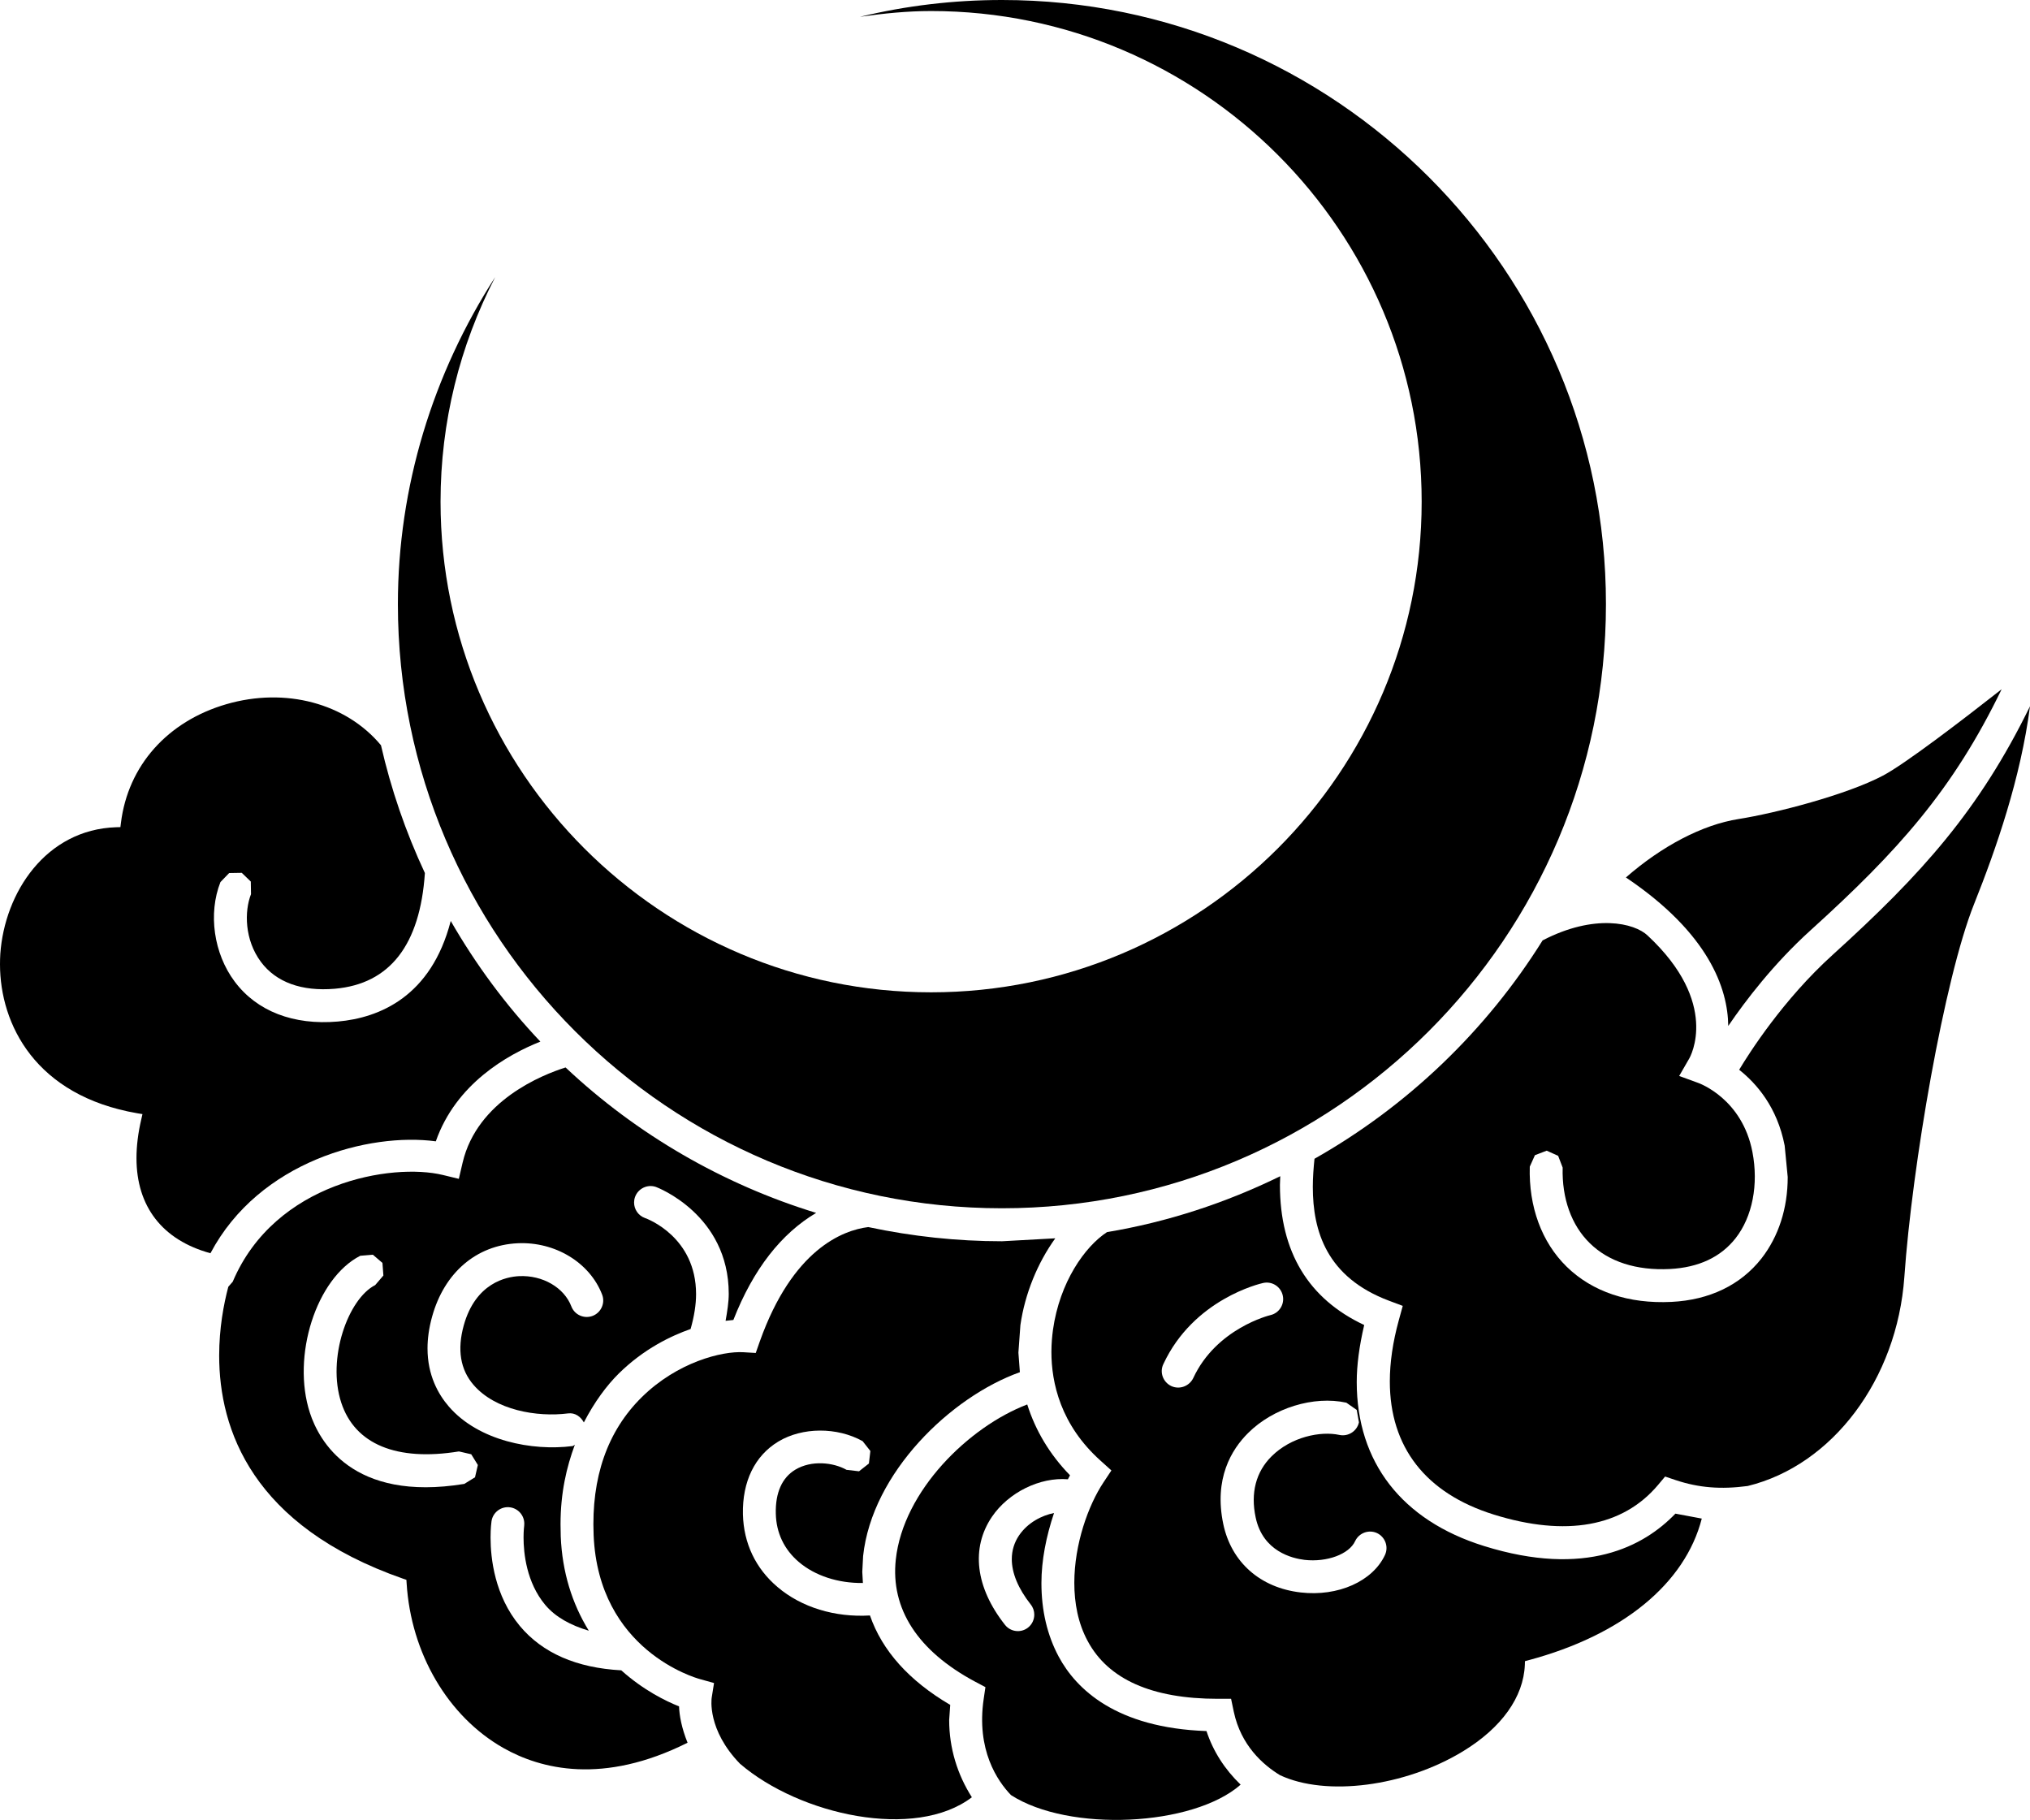 <?xml version="1.0" encoding="iso-8859-1"?>
<!-- Generator: Adobe Illustrator 11 Build 196, SVG Export Plug-In . SVG Version: 6.0.0 Build 78)  -->
<!DOCTYPE svg PUBLIC "-//W3C//DTD SVG 1.0//EN"    "http://www.w3.org/TR/2001/REC-SVG-20010904/DTD/svg10.dtd">
<svg  xmlns="http://www.w3.org/2000/svg" xmlns:xlink="http://www.w3.org/1999/xlink" xmlns:a="http://ns.adobe.com/AdobeSVGViewerExtensions/3.0/"
	 width="193.21" height="173.19" viewBox="0 0 193.21 173.19" style="overflow:visible;enable-background:new 0 0 193.21 173.19"
	 xml:space="preserve">
	<g id="Pfade">
		<g>
			<path d="M81.85,1.6c2.23-0.32,4.48-0.55,6.77-0.55c25.74,0,46.69,20.94,46.69,46.69c0,25.74-20.95,46.69-46.69,46.69
				S41.93,73.49,41.93,47.74c0-7.59,1.83-14.85,5.2-21.37c-5.94,9.21-9.26,19.98-9.26,31.12c0,31.7,25.79,57.49,57.49,57.49
				c31.7,0,57.49-25.79,57.49-57.49C152.86,25.79,127.07,0,95.37,0C90.75,0,86.24,0.54,81.85,1.6z"/>
			<path d="M21.55,67.01c-5.61,1.63-9.37,5.85-10.04,11.3l-0.05,0.4l-0.4,0.01C4.35,78.94,0.44,84.95,0.03,90.77
				C0.01,91.1,0,91.43,0,91.76c0,5.71,3.37,12.51,13.07,14.18l0.49,0.08l-0.11,0.48c-0.31,1.32-0.46,2.56-0.46,3.71
				c0,4.61,2.47,7.8,7.04,9.05c4.65-8.78,15.13-11.5,21.45-10.65c1.91-5.46,6.79-8.23,9.95-9.49c-3.29-3.47-6.14-7.33-8.53-11.48
				c-1.86,7.21-6.8,9.22-10.74,9.57c-4.23,0.37-7.72-0.98-9.83-3.81c-1.99-2.66-2.53-6.46-1.35-9.46l0.83-0.86l1.2-0.02
				c0,0,0.86,0.83,0.86,0.83l0.02,1.2c-0.64,1.63-0.62,4.34,0.94,6.44c1.45,1.95,3.89,2.83,7.04,2.56
				c5.24-0.46,8.11-4.17,8.57-11.01c-1.83-3.91-3.23-8-4.18-12.16C32.93,66.92,27.17,65.38,21.55,67.01z"/>
			<path d="M44.03,110.64L44.03,110.64l-0.36,1.54l-1.53-0.37c-4.81-1.16-15.97,0.67-19.99,10.16c0,0-0.24,0.28-0.42,0.48
				c-0.44,1.66-0.87,3.94-0.87,6.55c0,6.99,3.1,16.21,17.53,21.24l0.29,0.1l0.02,0.31c0.41,6.69,3.94,12.7,9.21,15.69
				c3.56,2.02,9.48,3.53,17.53-0.5c-0.57-1.41-0.78-2.6-0.81-3.46c-1.24-0.49-3.38-1.53-5.5-3.43c-4.25-0.23-7.5-1.64-9.66-4.23
				c-2.39-2.87-2.78-6.42-2.78-8.41c0-0.89,0.08-1.47,0.09-1.54c0.12-0.85,0.91-1.45,1.77-1.33c0.78,0.11,1.35,0.78,1.35,1.55
				c0,0.07,0,0.14-0.01,0.21c0,0.01-0.06,0.44-0.06,1.1c0,1.51,0.28,4.29,2.06,6.42c0.99,1.18,2.44,1.95,4.15,2.46
				c-1.6-2.6-2.53-5.59-2.67-8.97l-0.02-1.16c0-3.02,0.58-5.45,1.36-7.56c-0.08,0.03-0.13,0.11-0.22,0.12
				c-3.82,0.49-8.94-0.49-11.77-3.76c-1.01-1.17-2.03-2.98-2.03-5.53c0-0.92,0.13-1.93,0.44-3.04c1.16-4.17,4.2-6.78,8.13-6.97
				c3.57-0.17,6.88,1.84,8.05,4.89c0.31,0.8-0.1,1.71-0.9,2.02c-0.81,0.31-1.72-0.09-2.03-0.9c-0.69-1.8-2.74-2.99-4.98-2.88
				c-1.2,0.06-4.13,0.63-5.26,4.68c-0.64,2.31-0.33,4.22,0.94,5.68c2.07,2.39,6.01,3.08,9,2.7c0.66-0.08,1.19,0.31,1.49,0.86
				c1.01-1.96,2.19-3.53,3.31-4.64c2.4-2.37,5-3.6,6.85-4.25c0.35-1.23,0.52-2.34,0.52-3.32c0-5.43-4.62-7.16-4.86-7.24
				c-0.64-0.23-1.04-0.83-1.04-1.48c0-0.17,0.03-0.35,0.09-0.52c0.29-0.81,1.18-1.24,1.99-0.96c0.08,0.03,6.93,2.61,6.93,10.17
				c0,0.79-0.14,1.67-0.3,2.57c0.34-0.04,0.52-0.06,0.74-0.08c1.9-4.85,4.57-8.23,7.88-10.19c-8.85-2.71-17.08-7.46-23.85-13.84
				C51.64,102.27,45.42,104.72,44.03,110.64z M29.5,134.46L29.5,134.46c-1.77-5.41,0.6-12.82,4.79-14.96c0,0,1.2-0.1,1.2-0.1
				l0.91,0.78c0,0,0.09,1.2,0.09,1.2l-0.78,0.91c-2.58,1.31-4.61,6.98-3.23,11.19c1.3,3.96,5.27,5.6,11.2,4.64l1.17,0.27l0.63,1.02
				c0,0-0.27,1.17-0.27,1.17l-1.02,0.63C33.5,142.96,30.35,137.07,29.5,134.46z"/>
			<path d="M72.32,127.64l-0.39,1.11l-1.17-0.07c-2.03-0.12-6.28,0.93-9.68,4.28c-3.27,3.22-4.81,7.64-4.58,13.12
				c0.46,10.98,9.71,13.59,10.1,13.7c0,0,1.36,0.38,1.36,0.38l-0.22,1.38c-0.02,0.12-0.44,3.07,2.69,6.3
				c5.7,4.89,16.67,7.3,22.07,3.19c-1.37-2.15-2.16-4.66-2.16-7.35c0,0,0.09-1.31,0.1-1.44c-3.92-2.3-6.48-5.16-7.64-8.51
				c-3.33,0.2-6.52-0.77-8.79-2.7c-2.1-1.78-3.23-4.17-3.3-6.92c-0.07-3.12,1.13-5.58,3.37-6.93c2.29-1.38,5.59-1.39,8.02-0.04
				l0.74,0.94l-0.14,1.19c0,0-0.94,0.74-0.94,0.74l-1.19-0.14c-1.26-0.71-3.34-0.94-4.88-0.01c-1.26,0.76-1.9,2.2-1.85,4.18
				c0.04,1.83,0.8,3.42,2.19,4.6c1.55,1.32,3.76,2.03,6.1,2c-0.03-0.46-0.06-1.06-0.06-1.06l0.08-1.51
				c0.85-7.91,8.33-15.14,14.92-17.49c-0.04-0.5-0.14-1.86-0.14-1.86l0.19-2.62c0.43-3,1.64-5.93,3.32-8.26
				c-1.37,0.08-5.07,0.28-5.07,0.28c-4.27,0-8.55-0.46-12.73-1.35C80.21,117.07,75.44,118.89,72.32,127.64z"/>
			<path d="M85.26,148.4L85.26,148.4c-0.51,4.7,2.1,8.72,7.55,11.63l0.98,0.52l-0.16,1.09c-0.73,4.89,1.31,7.85,2.59,9.18
				c5.51,3.56,17.33,3,21.86-0.99c-1.51-1.46-2.61-3.16-3.25-5.1c-8.62-0.3-12.42-4.01-14.07-7.09c-1.09-2.04-1.64-4.39-1.64-6.99
				c0-2.16,0.45-4.44,1.2-6.67c-1.16,0.23-2.49,0.9-3.33,2.13c-0.46,0.68-0.69,1.45-0.69,2.26c0,1.33,0.61,2.8,1.8,4.31
				c0.23,0.29,0.34,0.63,0.34,0.97c0,0.46-0.2,0.92-0.59,1.23c-0.68,0.54-1.67,0.42-2.2-0.26c-2.81-3.56-3.26-7.3-1.24-10.28
				c1.58-2.33,4.58-3.79,7.23-3.57c0.08-0.16,0.12-0.22,0.2-0.38c-1.92-1.97-3.28-4.24-4.07-6.74
				C92.21,135.77,85.97,141.87,85.26,148.4z"/>
			<path d="M105.36,117.25c-2.1,1.37-4.5,4.75-5.14,9.29c-0.08,0.6-0.15,1.31-0.15,2.11c0,2.92,0.86,6.94,4.7,10.37
				c0,0,1.01,0.91,1.01,0.91l-0.75,1.13c-1.45,2.18-2.78,5.88-2.78,9.57c0,1.93,0.36,3.85,1.27,5.53c1.95,3.65,6.12,5.5,12.38,5.5
				h1.27l0.26,1.24c0.68,3.19,2.77,5.04,4.4,6.03c4.38,2.05,11.87,1.09,17.39-2.26c3.69-2.24,5.79-5.17,5.91-8.25l0.01-0.34
				l0.33-0.09c8.95-2.39,14.91-7.29,16.5-13.48c-0.7-0.13-2.14-0.4-2.51-0.47c-3,3.12-8.54,6.1-18.22,3.08
				c-7.81-2.43-12.11-7.97-12.11-15.6c0-1.62,0.24-3.41,0.71-5.43c-5.29-2.48-8.02-6.94-8.02-13.33c0,0,0.01-0.42,0.03-0.83
				C116.66,114.47,111.12,116.29,105.36,117.25z M111.48,131.9L111.48,131.9c-0.78-0.37-1.13-1.3-0.76-2.08
				c2.88-6.2,9.23-7.67,9.5-7.73c0.84-0.19,1.68,0.34,1.87,1.19c0.19,0.84-0.34,1.68-1.18,1.87c-0.05,0.01-5.14,1.25-7.34,5.99
				C113.19,131.92,112.26,132.26,111.48,131.9z M116.43,145.04c-0.91-4.33,0.78-7.11,2.37-8.68c2.39-2.38,6.23-3.56,9.34-2.88
				l0.99,0.69l0.21,1.18c-0.18,0.84-1.02,1.38-1.86,1.2c-1.8-0.39-4.59,0.18-6.46,2.04c-1.48,1.47-2.01,3.48-1.51,5.81
				c0.68,3.24,3.49,3.9,4.66,4.04c2.12,0.24,4.24-0.54,4.81-1.79c0.37-0.78,1.3-1.12,2.08-0.76c0.78,0.37,1.12,1.3,0.76,2.08
				c-1.17,2.51-4.47,3.98-8.02,3.57l0,0C119.95,151.1,117.2,148.67,116.43,145.04z"/>
			<path d="M174.42,90.87L174.42,90.87c-4.73,4.28-7.96,9.38-8.89,10.93c1.65,1.31,3.62,3.55,4.33,7.22c0,0,0.29,2.99,0.29,2.99
				c0,2.98-0.87,5.66-2.5,7.75c-1.98,2.52-4.94,3.95-8.56,4.13c-4.08,0.2-7.53-0.96-9.98-3.35c-2.38-2.33-3.62-5.71-3.51-9.52
				l0.49-1.09l1.12-0.43l1.09,0.49l0.43,1.12c-0.08,2.93,0.83,5.48,2.58,7.19c1.8,1.77,4.44,2.62,7.62,2.46
				c2.73-0.14,4.84-1.12,6.26-2.93c1.6-2.04,2.2-5.11,1.6-8.21c-0.98-5.06-5.02-6.52-5.19-6.58c0,0-1.78-0.65-1.78-0.65l0.94-1.63
				c0.13-0.21,2.96-5.3-3.94-11.73c-1.25-1.2-5.06-2.11-10,0.46c-5.37,8.6-12.87,15.78-21.71,20.78c-0.09,0.87-0.16,1.77-0.16,2.68
				c0,4.21,1.32,8.59,7.23,10.82l1.33,0.5l-0.38,1.38c-0.57,2.08-0.85,4.02-0.85,5.81c0,6.23,3.39,10.64,9.9,12.67
				c6.87,2.14,12.27,1.16,15.62-2.81l0.68-0.81l1.01,0.34c2.19,0.73,4.3,0.9,6.85,0.56c8.07-1.97,14.22-10.15,14.91-19.88
				c0.74-10.6,3.8-28.4,6.63-35.48c2.11-5.28,4.45-12.01,5.33-18.84C188.36,77.12,182.92,83.17,174.42,90.87z"/>
			<path d="M179.21,73.81L179.21,73.81c-3.44,1.82-10.19,3.57-13.74,4.13c-3.44,0.54-7.31,2.58-10.72,5.56
				c7.91,5.32,9.7,10.58,9.74,14.13c1.66-2.43,4.31-5.91,7.82-9.09c8.32-7.53,13.56-13.36,18.2-22.95
				C186.66,68.61,181.3,72.71,179.21,73.81z"/>
		</g>
	</g>
</svg>
